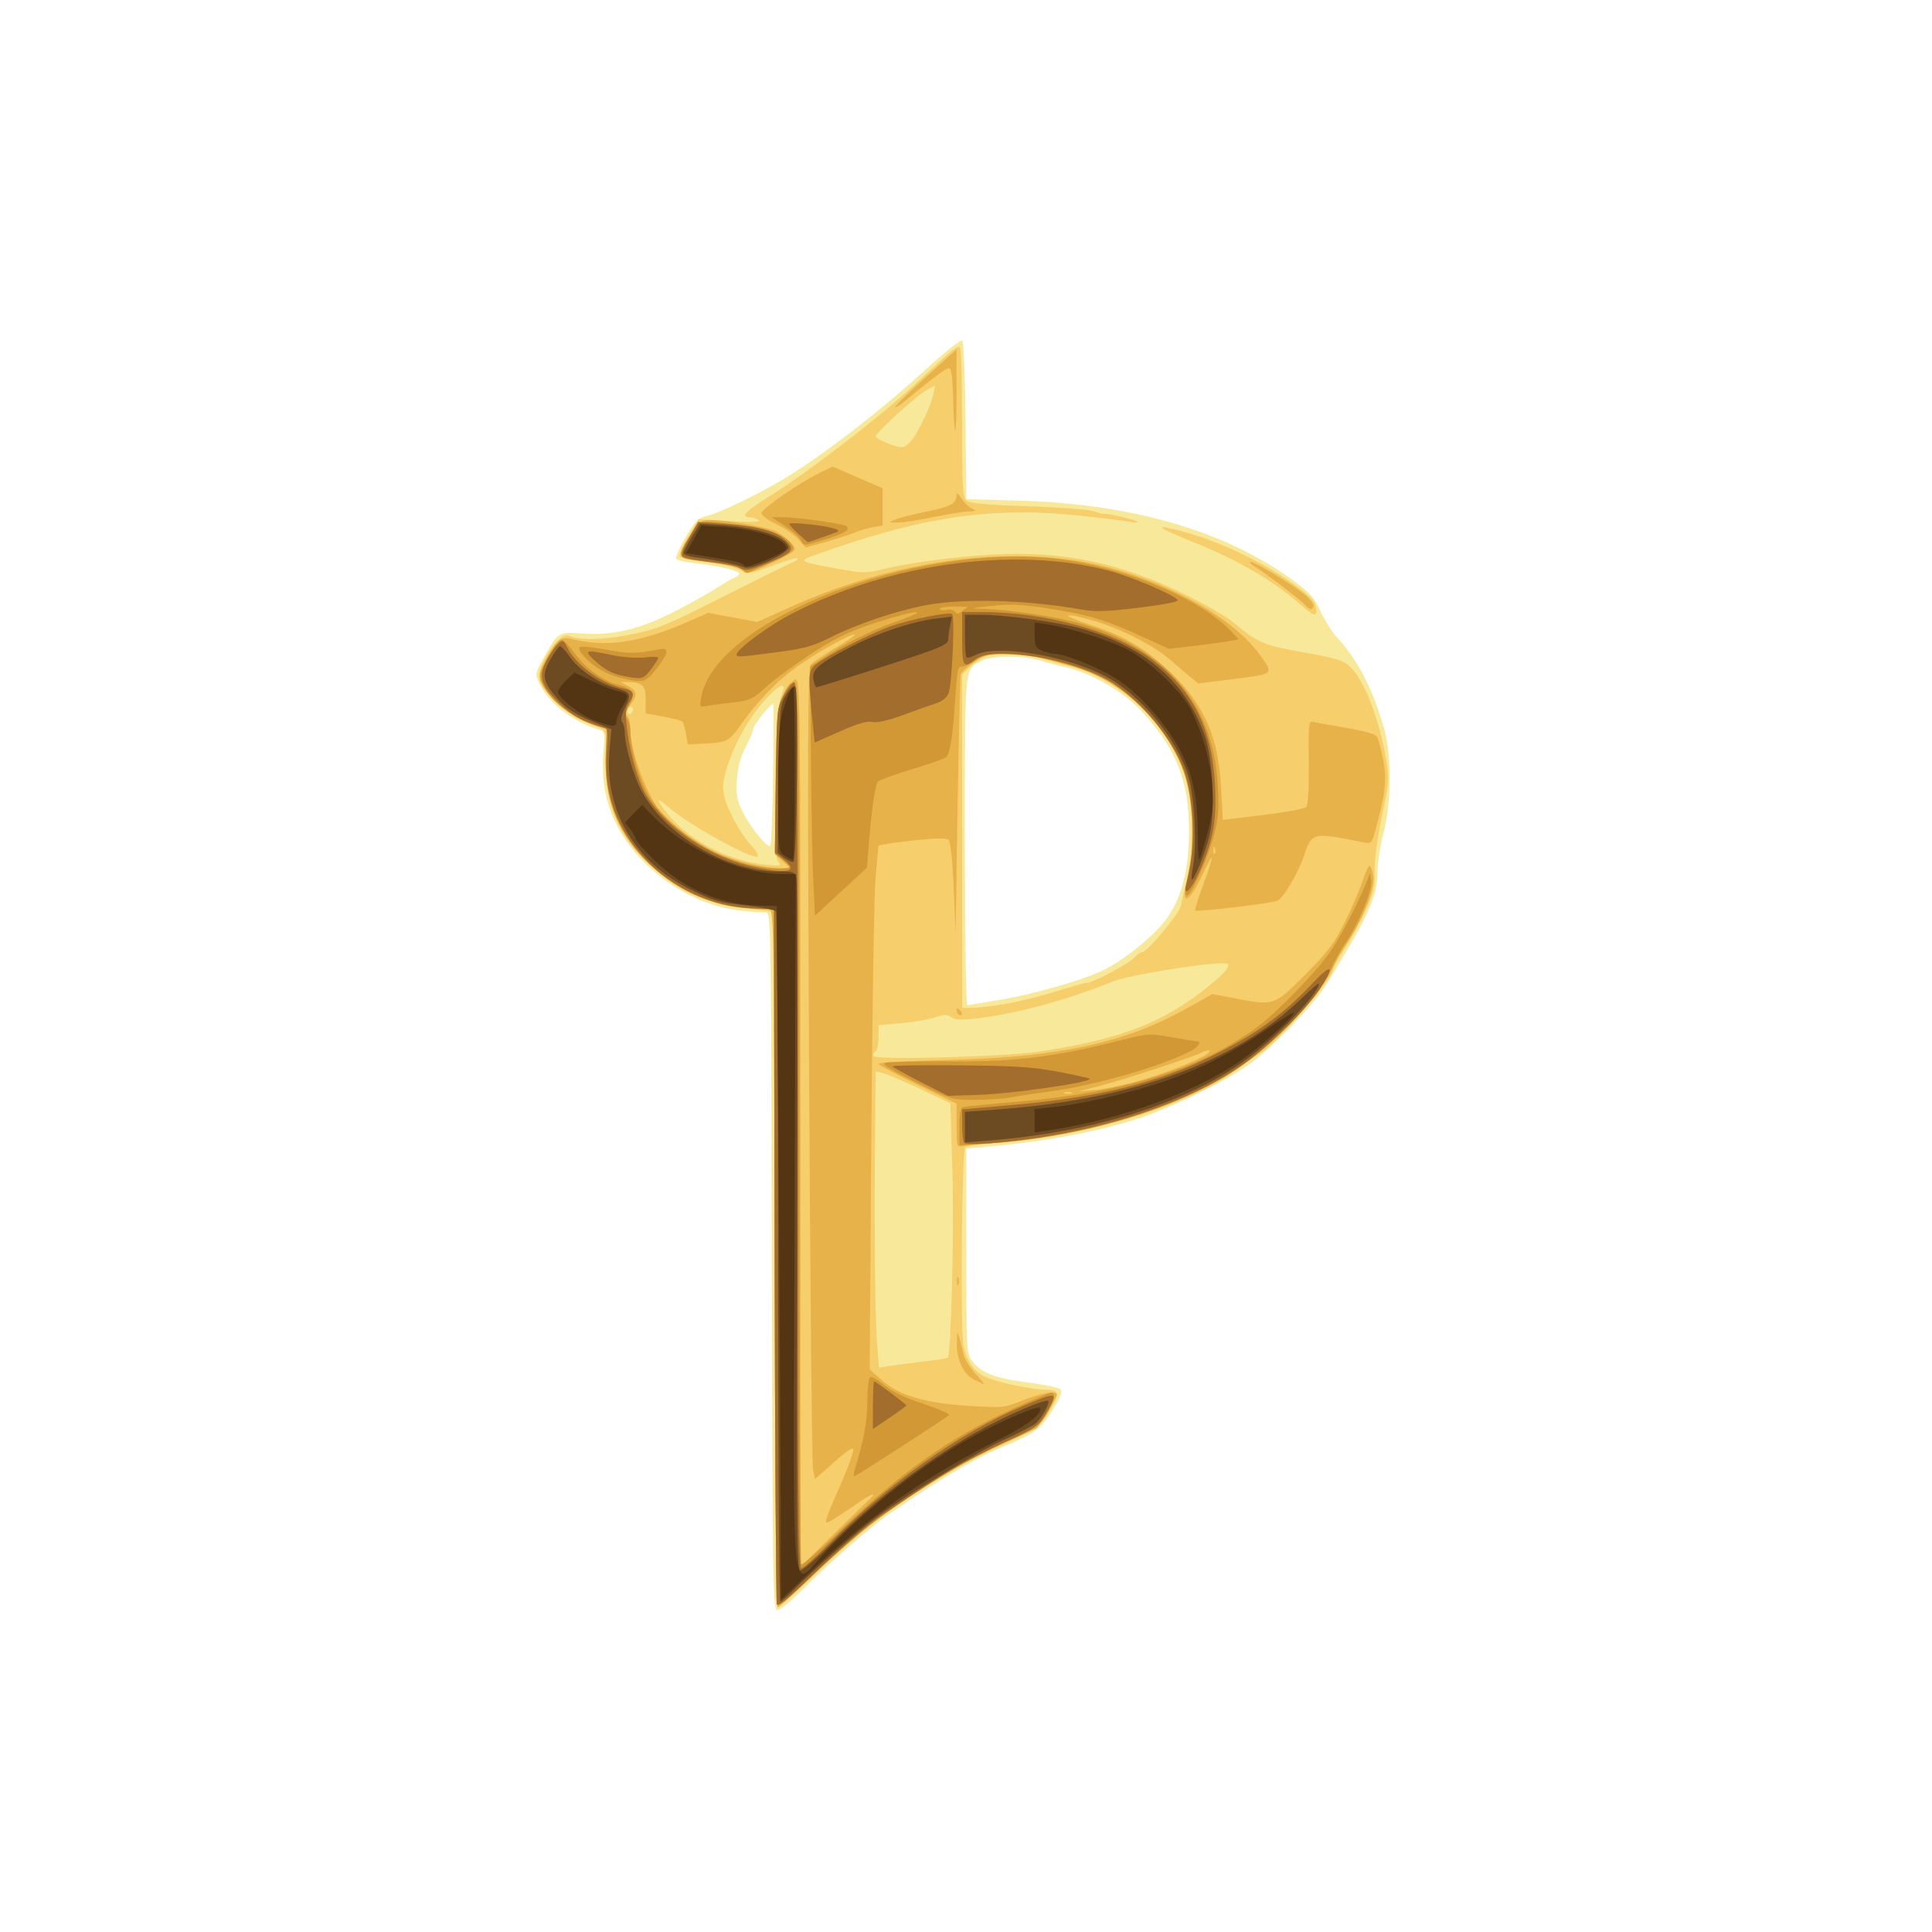 <?xml version="1.0" encoding="UTF-8" standalone="no"?>
<!-- Created with Inkscape (http://www.inkscape.org/) -->

<svg
   version="1.1"
   id="svg113"
   width="665.28"
   height="665.28"
   viewBox="0 0 665.28 665.28"
   sodipodi:docname="P_logo.png.svg"
   inkscape:version="1.1.2 (0a00cf5339, 2022-02-04)"
   inkscape:export-filename="/home/patricia/Desktop/P_logo.png"
   inkscape:export-xdpi="96"
   inkscape:export-ydpi="96"
   xmlns:inkscape="http://www.inkscape.org/namespaces/inkscape"
   xmlns:sodipodi="http://sodipodi.sourceforge.net/DTD/sodipodi-0.dtd"
   xmlns="http://www.w3.org/2000/svg"
   xmlns:svg="http://www.w3.org/2000/svg">
  <defs
     id="defs117" />
  <sodipodi:namedview
     id="namedview115"
     pagecolor="#505050"
     bordercolor="#eeeeee"
     borderopacity="1"
     inkscape:pageshadow="0"
     inkscape:pageopacity="0"
     inkscape:pagecheckerboard="0"
     showgrid="false"
     inkscape:zoom="1.213023"
     inkscape:cx="147.15302"
     inkscape:cy="333.4644"
     inkscape:window-width="1850"
     inkscape:window-height="1016"
     inkscape:window-x="0"
     inkscape:window-y="0"
     inkscape:window-maximized="1"
     inkscape:current-layer="g119" />
  <g
     inkscape:groupmode="layer"
     inkscape:label="Image"
     id="g119">
    <g
       id="g401"
       transform="translate(0.109,2.418)">
      <path
         style="fill:#f7e999;stroke-width:0.96"
         d="m 265.684,431.76 c -0.229,-112.949 -0.344,-120.223 -1.889,-119.966 -0.905,0.151 -5.202,-0.172 -9.549,-0.717 -11.551,-1.448 -23.044,-7.247 -32.156,-16.224 -10.954,-10.792 -15.654,-23.247 -14.395,-38.144 0.533,-6.3 0.402,-7.24 -1.064,-7.694 -9.714,-3.007 -17.688,-9.136 -21.045,-16.175 -1.508,-3.163 -1.473,-3.359 1.588,-8.838 5.002,-8.953 4.83,-8.847 13.389,-8.26 10.78,0.739 20.157,-1.594 32.668,-8.129 5.571,-2.91 11.857,-6.446 13.969,-7.857 2.112,-1.412 4.596,-2.857 5.52,-3.211 0.924,-0.354 1.68,-1.021 1.68,-1.481 0,-0.984 -7.784,-2.775 -15.585,-3.586 -3.028,-0.315 -5.765,-0.993 -6.084,-1.508 -0.318,-0.515 1.172,-3.884 3.313,-7.486 3.192,-5.374 4.439,-6.66 6.939,-7.16 4.413,-0.883 19.241,-8.104 28.697,-13.976 12.778,-7.935 31.931,-22.777 45.927,-35.591 7.512,-6.878 13.162,-11.371 13.664,-10.868 0.471,0.471 0.972,12.938 1.113,27.705 l 0.256,26.848 18.72,0.545 c 38.518,1.121 70.775,10.572 93.862,27.502 5.815,4.264 7.381,6.021 9.364,10.504 1.31,2.961 3.849,7.009 5.643,8.994 7.407,8.199 12.128,17.287 16.195,31.175 2.74,9.358 2.67,25.82 -0.155,36.394 -1.116,4.176 -2.029,10.325 -2.029,13.663 0,8.044 -3.795,16.219 -18.249,39.308 -4.055,6.478 -19.248,21.956 -26.422,26.918 -8.43,5.83 -27.454,15.063 -37.889,18.389 -14.303,4.558 -31.508,7.769 -51.36,9.586 l -7.68,0.703 v 35.211 c 0,34.038 0.066,35.299 1.974,37.854 3.09,4.137 7.754,5.958 18.96,7.403 5.706,0.736 10.837,1.8 11.402,2.365 0.729,0.729 0.39,2.091 -1.168,4.697 -5.661,9.467 -6.595,10.185 -21.007,16.156 -5.912,2.449 -17.196,8.971 -27.531,15.911 -2.689,1.806 -6.793,4.564 -9.12,6.129 -5.943,3.998 -21.139,17.266 -29.647,25.884 -3.947,3.998 -7.941,7.269 -8.876,7.269 -1.617,0 -1.712,-5.91 -1.944,-120.24 z m 79.08,-89.975 c 11.19,-1.943 26.756,-6.379 34.436,-9.814 6.541,-2.926 17.401,-11.506 21.832,-17.25 5.66,-7.337 8.3,-17.21 8.301,-31.041 9.6e-4,-17.566 -4.532,-28.722 -17.038,-41.931 -5.758,-6.081 -17.109,-12.552 -25.095,-14.305 -2.64,-0.58 -6.744,-1.666 -9.12,-2.414 -5.712,-1.798 -16.597,-1.753 -20.149,0.084 -6.04,3.123 -5.771,0.22 -5.771,62.139 0,31.803 0.368,56.426 0.844,56.426 0.464,0 5.756,-0.853 11.76,-1.895 z M 266.089,264.72 c 0.174,-13.332 0.208,-24.42 0.074,-24.64 -0.476,-0.783 -6.884,7.146 -6.923,8.568 -0.022,0.796 -1.185,3.599 -2.584,6.227 -1.74,3.269 -2.687,6.77 -2.995,11.077 -0.391,5.465 -0.105,6.989 2.165,11.533 2.476,4.955 7.731,11.475 9.248,11.475 0.384,0 0.84,-10.908 1.015,-24.24 z"
         id="path415" />
      <path
         style="fill:#f6ce6c;stroke-width:0.96"
         d="m 266.644,431.28 -0.244,-119.76 -9.687,-1.13 c -15.082,-1.759 -24.119,-6.056 -34.529,-16.414 -10.317,-10.266 -14.367,-21.038 -13.723,-36.495 0.378,-9.063 0.764,-8.468 -7.341,-11.324 -5.44,-1.917 -14.45,-10.348 -15.49,-14.495 -1.148,-4.576 6.702,-16.494 10.007,-15.192 4.191,1.652 11.797,1.517 21.324,-0.378 9.171,-1.824 12.115,-3.032 32.64,-13.393 12.408,-6.263 23.208,-11.606 24,-11.872 0.792,-0.267 1.224,-0.72 0.96,-1.007 -0.264,-0.287 -4.241,0.895 -8.839,2.628 -6.926,2.61 -8.654,2.948 -10.08,1.971 -2.141,-1.467 -5.614,-2.304 -14.111,-3.399 -3.646,-0.47 -7.015,-1.24 -7.486,-1.711 -0.502,-0.502 0.629,-3.35 2.733,-6.882 l 3.589,-6.025 11.097,0.633 c 7.66,0.437 10.651,0.33 9.657,-0.346 -0.792,-0.539 -2.232,-0.986 -3.2,-0.994 -3.182,-0.027 -1.12,-2.209 6.617,-7.002 12.949,-8.023 37.967,-27.208 49.838,-38.218 15.305,-14.195 15.612,-14.438 16.232,-12.822 0.326,0.849 0.593,12.688 0.593,26.308 0,21.489 0.202,24.932 1.53,26.034 1.097,0.91 7.142,1.455 21.36,1.924 10.906,0.36 21.033,1.133 22.503,1.717 1.47,0.584 2.982,0.987 3.36,0.896 1.175,-0.284 11.727,2.214 11.727,2.776 0,0.293 -1.404,0.248 -3.12,-0.099 -1.716,-0.347 -9.6,-1.304 -17.52,-2.126 -26.832,-2.787 -49.083,-0.109 -78.24,9.416 -8.184,2.674 -15.247,5.196 -15.697,5.606 -1.027,0.937 0.57,1.401 11.687,3.395 8.28,1.485 9.431,1.49 15.36,0.056 9.689,-2.343 25.185,-4.373 38.57,-5.052 23.361,-1.186 43.34,3.007 64.969,13.635 6.957,3.418 14.517,7.781 16.8,9.694 8.462,7.093 10.338,7.895 24.283,10.386 11.451,2.045 13.703,2.747 16.062,5.007 4.844,4.641 9.871,17.581 12.353,31.797 1.15,6.59 1.062,7.801 -1.44,19.68 -1.605,7.625 -2.602,15.163 -2.507,18.957 0.134,5.326 -0.346,7.401 -3.11,13.44 -1.798,3.928 -5.064,9.909 -7.259,13.29 -2.195,3.382 -4.004,6.622 -4.021,7.2 -0.094,3.179 -19.211,25.179 -24.929,28.688 -1.848,1.134 -5.278,3.517 -7.621,5.295 -16.731,12.693 -51.362,23.268 -84.215,25.716 -4.838,0.36 -9.254,0.939 -9.815,1.285 -1.197,0.74 -1.718,64.12 -0.564,68.708 1.239,4.928 3.168,7.901 6.431,9.91 3.237,1.993 16.683,4.97 22.449,4.97 4.229,0 4.258,1.844 0.128,8.171 -3.265,5.002 -3.129,4.915 -20.874,13.295 -8.304,3.921 -21.775,11.943 -32.478,19.34 -6.528,4.512 -17.01,13.485 -28.284,24.213 -5.699,5.423 -10.774,9.861 -11.276,9.861 -0.573,0 -1.005,-44.743 -1.158,-119.76 z m 50.61,35.225 c 4.737,-0.556 8.784,-1.182 8.991,-1.39 1.161,-1.161 2.228,-43.529 1.613,-64.029 l -0.708,-23.606 -10.215,-4.835 c -5.618,-2.659 -11.403,-5.127 -12.855,-5.484 l -2.64,-0.649 -0.24,24.824 c -0.3,31.029 0.039,61.071 0.793,70.212 l 0.576,6.988 3.035,-0.51 c 1.67,-0.28 6.912,-0.965 11.649,-1.521 z m 41.306,-106.934 c 26.809,-4.137 41.189,-9.587 56.122,-21.272 7.876,-6.162 9.951,-9.019 6.552,-9.016 -7.885,0.007 -32.771,4.119 -38.26,6.323 -16.191,6.5 -32.82,11.003 -46.763,12.663 -5.318,0.633 -7.419,0.531 -8.788,-0.428 -1.488,-1.042 -2.44,-1.034 -5.514,0.051 -2.043,0.721 -7.269,1.625 -11.612,2.01 l -7.897,0.699 v 4.163 c 0,2.29 -0.432,4.43 -0.96,4.757 -0.528,0.326 -0.96,1.052 -0.96,1.613 0,1.626 45.319,0.406 58.08,-1.563 z m -12,-16.368 c 4.488,-0.787 12.262,-2.73 17.276,-4.317 5.014,-1.587 9.668,-2.886 10.344,-2.886 2.063,0 14.585,-6.657 16.309,-8.67 0.89,-1.04 2.15,-1.89 2.799,-1.89 1.6,0 12.783,-13.398 13.207,-15.823 0.186,-1.065 1.141,-5.393 2.122,-9.617 2.464,-10.608 2.287,-24.614 -0.43,-33.978 -5.217,-17.978 -21.934,-34.434 -39.546,-38.927 -3.432,-0.876 -8.438,-2.218 -11.124,-2.984 -5.745,-1.637 -14.513,-1.814 -18.333,-0.37 -1.486,0.562 -3.89,2.154 -5.342,3.54 l -2.64,2.519 v 57.42 57.42 l 3.6,-0.003 c 1.98,-0.002 7.272,-0.647 11.76,-1.434 z m -78.841,-49.203 c -1.886,-2.299 -0.901,-51.827 1.126,-56.603 2.232,-5.259 -0.023,-4.844 -5.339,0.982 -5.801,6.358 -11.048,15.772 -13.476,24.176 -1.401,4.851 -1.481,6.432 -0.509,10.066 1.288,4.817 5.723,12.575 9.471,16.569 1.358,1.446 2.16,2.939 1.782,3.316 -1.439,1.439 -23.934,-11.039 -30.855,-17.115 -4.189,-3.678 -4.3,-2.775 -0.282,2.298 7.866,9.931 23.034,17.326 36.672,17.878 2.545,0.103 2.668,-0.034 1.41,-1.567 z m -49.799,-52.137 c 0,-0.497 -0.432,-0.903 -0.96,-0.903 -0.528,0 -0.96,0.673 -0.96,1.497 0,0.823 0.432,1.23 0.96,0.903 0.528,-0.326 0.96,-1 0.96,-1.497 z m 95.909,-92.686 c 2.579,-3.279 6.693,-12.026 7.46,-15.864 l 0.607,-3.037 -3.21,1.822 c -3.431,1.947 -17.247,14.551 -17.247,15.734 0,0.844 6.518,3.622 8.81,3.755 0.886,0.051 2.496,-1.033 3.579,-2.409 z m 134.491,57.092 c -10.152,-8.86 -21.288,-15.4 -37.44,-21.989 -11.484,-4.684 -13.593,-5.978 -7.556,-4.636 13.711,3.049 30.267,10.599 42.255,19.268 6.158,4.454 7.541,6.105 7.541,9.005 0,1.991 -1.038,1.634 -4.8,-1.649 z"
         id="path413" />
      <path
         style="fill:#e8b24a;stroke-width:0.96"
         d="m 266.644,430.8 c -0.242,-119.605 -0.254,-120.239 -2.164,-120.011 -1.056,0.126 -5.516,-0.186 -9.91,-0.694 -6.42,-0.741 -9.722,-1.778 -16.8,-5.277 -20.553,-10.159 -30.711,-27.006 -29.086,-48.239 l 0.605,-7.901 -2.644,-0.622 c -4.998,-1.175 -13.775,-6.456 -16.547,-9.955 -5.245,-6.623 -5.427,-7.842 -2.048,-13.748 4.123,-7.206 4.797,-7.65 9.844,-6.486 11.36,2.619 22.784,0.833 38.457,-6.015 l 7.39,-3.229 8.45,1.566 8.45,1.566 11.52,-5.171 c 31.513,-14.146 65.385,-20.044 94.585,-16.468 26.56,3.252 56.106,17.814 67.041,33.041 4.757,6.624 4.905,6.488 -8.881,8.218 l -12.375,1.553 -2.985,-2.421 c -1.642,-1.332 -4.713,-3.962 -6.825,-5.845 -5.29,-4.716 -17.827,-11.04 -26.73,-13.483 -10.877,-2.984 -10.988,-1.837 -0.17,1.737 11.722,3.872 19.25,8.45 27.963,17.003 10.951,10.751 15.672,21.805 16.581,38.827 l 0.597,11.176 13.821,-1.671 c 7.602,-0.919 14.298,-2.15 14.88,-2.735 0.692,-0.695 1.005,-6.049 0.903,-15.448 -0.14,-12.989 -5e-4,-14.342 1.44,-13.945 0.877,0.241 6.046,1.192 11.485,2.113 6.828,1.156 10.127,2.146 10.657,3.199 0.422,0.839 1.334,4.274 2.025,7.634 1.326,6.441 0.719,12.153 -2.548,23.999 -1.401,5.079 -1.461,5.14 -4.482,4.533 -17.311,-3.481 -17.551,-3.425 -20.236,4.701 -1.931,5.844 -7.13,14.608 -9.168,15.455 -2.238,0.93 -27.959,3.966 -28.311,3.342 -0.167,-0.296 1.14,-4.405 2.903,-9.131 1.764,-4.726 3.031,-8.768 2.815,-8.984 -0.215,-0.215 -1.64,2.355 -3.166,5.712 -4.579,10.074 -7.894,11.21 -5.205,1.784 2.395,-8.399 2.109,-26.616 -0.552,-35.121 -5.596,-17.885 -21.365,-33.33 -39.101,-38.298 -3.168,-0.887 -7.958,-2.227 -10.644,-2.978 -2.686,-0.75 -8.13,-1.364 -12.096,-1.364 -6.511,0 -7.603,0.284 -11.241,2.919 -2.216,1.605 -4.194,3.441 -4.396,4.08 -0.318,1.004 -1.035,35.483 -1.601,77.001 l -0.17,12.48 -0.66,-15.647 c -0.391,-9.265 -1.093,-16.08 -1.722,-16.709 -0.776,-0.776 -4.176,-0.725 -12.625,0.19 -6.36,0.689 -11.578,1.512 -11.596,1.829 -0.018,0.317 -0.449,5.112 -0.958,10.656 -0.509,5.544 -1.176,45.978 -1.482,89.853 l -0.557,79.773 4.359,3.837 c 5.92,5.211 14.968,7.829 30.209,8.741 11.312,0.677 11.893,0.615 18.153,-1.924 6.04,-2.45 11.747,-3.458 11.747,-2.076 0,1.098 -5.75,10.675 -6.966,11.603 -0.657,0.501 -5.082,2.549 -9.834,4.55 -12.004,5.055 -29.458,15.511 -45.28,27.123 -6.357,4.666 -22.444,18.805 -28.604,25.141 -2.62,2.695 -5.102,4.9 -5.516,4.9 -0.414,0 -0.862,-54.108 -0.996,-120.24 z m 33.724,82.08 c 0.238,-0.132 0.25,-0.422 0.028,-0.645 -0.223,-0.223 -2.779,1.263 -5.68,3.301 -2.901,2.038 -6.502,4.412 -8.002,5.275 -2.693,1.549 -2.718,1.541 -2.046,-0.661 0.375,-1.226 1.449,-3.958 2.387,-6.07 4.279,-9.631 6.705,-15.908 6.705,-17.35 0,-1.035 -2.248,0.425 -6.611,4.293 l -6.611,5.861 -0.674,-3.122 c -0.371,-1.717 -0.985,-64.466 -1.365,-139.442 -0.563,-111.01 -0.46,-136.599 0.553,-137.823 0.684,-0.826 4.468,-3.403 8.409,-5.727 3.941,-2.323 6.99,-4.399 6.776,-4.613 -0.816,-0.816 -14.342,6.774 -20.939,11.751 -6.909,5.212 -12.787,11.448 -18.886,20.039 -3.499,4.928 -4.42,5.351 -12.455,5.727 l -5.242,0.245 -0.608,-3.611 c -0.334,-1.986 -0.893,-3.896 -1.242,-4.245 -0.349,-0.349 -3.332,-1.127 -6.629,-1.729 l -5.995,-1.095 v -4.639 c 0,-4.98 -1.145,-6.114 -6.24,-6.175 l -2.4,-0.029 2.64,1.432 c 3.174,1.722 3.303,3.149 0.596,6.59 -1.518,1.929 -1.765,2.877 -0.96,3.681 0.596,0.596 1.084,2.626 1.084,4.511 0,7.876 5.792,23.338 10.828,28.907 4.439,4.908 12.807,11.027 18.676,13.656 6.473,2.899 16.951,5.441 22.335,5.419 l 3.36,-0.014 -2.711,-2.384 -2.711,-2.384 0.312,-25.185 c 0.305,-24.635 0.364,-25.29 2.711,-29.985 1.319,-2.64 3.155,-4.94 4.079,-5.11 1.594,-0.295 1.68,7.494 1.68,152.626 v 152.936 l 12.207,-11.986 c 6.714,-6.592 12.402,-12.094 12.64,-12.226 z M 418.256,289.74 c -0.306,-0.766 -0.534,-0.538 -0.58,0.58 -0.042,1.012 0.185,1.579 0.504,1.26 0.319,-0.319 0.353,-1.147 0.076,-1.84 z m -82.819,182.994 c -3.777,-1.863 -6.184,-6.904 -6.059,-12.687 0.09,-4.167 0.163,-4.298 0.912,-1.647 0.448,1.584 1.062,4.079 1.366,5.544 0.304,1.465 2.104,4.381 4,6.48 1.896,2.099 3.289,3.806 3.096,3.794 -0.193,-0.012 -1.685,-0.68 -3.315,-1.484 z m -6.005,-34.014 c 0,-1.32 0.218,-1.86 0.484,-1.2 0.266,0.66 0.266,1.74 0,2.4 -0.266,0.66 -0.484,0.12 -0.484,-1.2 z m -0.152,-53.578 v -7.534 l -13.44,-6.5 c -7.392,-3.575 -13.44,-6.832 -13.44,-7.238 0,-0.406 10.476,-0.976 23.28,-1.268 38.611,-0.879 61.732,-5.867 83.144,-17.937 l 8.492,-4.787 7.427,1.421 c 13.923,2.664 13.782,2.71 24.44,-7.939 7.799,-7.792 10.092,-10.807 13.69,-18 2.377,-4.752 5.132,-11.124 6.123,-14.16 0.991,-3.036 2.096,-5.52 2.456,-5.52 0.36,0 0.936,1.5 1.28,3.334 0.75,3.999 -3.535,15.126 -8.827,22.922 -1.846,2.719 -3.988,6.432 -4.761,8.25 -3.902,9.181 -18.842,25.413 -31.534,34.26 -20.379,14.205 -52.942,24.349 -85.85,26.746 -4.488,0.327 -9.132,0.795 -10.32,1.039 -2.094,0.432 -2.16,0.216 -2.16,-7.089 z m 39.6,-11.378 c -0.66,-0.266 -1.74,-0.266 -2.4,0 -0.66,0.266 -0.12,0.484 1.2,0.484 1.32,0 1.86,-0.218 1.2,-0.484 z m 20.4,-3.236 c 12.218,-3.161 28.385,-9.824 27.058,-11.151 -0.271,-0.271 -1.376,-0.021 -2.455,0.557 -2.833,1.516 -27.183,9.49 -35.642,11.672 l -7.2,1.857 5.28,-0.474 c 2.904,-0.261 8.736,-1.368 12.96,-2.461 z m -59.36,-23.648 c -0.352,-0.352 -0.64,-1.086 -0.64,-1.632 0,-0.602 0.447,-0.545 1.136,0.144 0.625,0.625 0.913,1.359 0.64,1.632 -0.273,0.273 -0.784,0.208 -1.136,-0.144 z M 449.158,205.751 c -1.205,-1.471 -13.422,-10.737 -17.741,-13.455 -0.999,-0.629 -1.358,-1.169 -0.796,-1.2 1.314,-0.073 13.265,7.075 17.939,10.73 1.98,1.548 3.6,3.426 3.6,4.174 0,1.832 -1.393,1.716 -3.002,-0.249 z M 255.94,194.083 c -0.587,-0.95 -8.494,-2.674 -16.18,-3.528 -6.632,-0.737 -6.807,-1.436 -2.172,-8.681 3.083,-4.82 3.634,-5.234 6.96,-5.23 5.288,0.006 19.841,2.51 22.467,3.867 3.153,1.629 6.585,4.882 6.585,6.244 0,0.626 -3.439,2.711 -7.643,4.633 -8.035,3.673 -9.217,3.991 -10.017,2.696 z m 18.886,-10.793 c -1.386,-1.556 -4.821,-3.917 -7.633,-5.247 -2.812,-1.33 -5.113,-3.027 -5.113,-3.77 0,-1.435 13.235,-10.559 20.283,-13.983 l 4.203,-2.042 8.637,3.734 8.637,3.734 v 6.419 6.419 l -3.36,0.568 c -1.848,0.312 -4.656,1.134 -6.24,1.825 -1.584,0.692 -6.033,2.138 -9.887,3.215 l -7.007,1.957 z m 33.334,-6.803 c 1.32,-0.545 6.251,-1.795 10.957,-2.776 8.322,-1.736 10.091,-2.728 10.174,-5.71 0.024,-0.857 0.687,-0.398 1.638,1.135 0.879,1.416 2.487,3.007 3.574,3.535 1.773,0.861 1.666,0.967 -1.037,1.025 -1.658,0.036 -7.213,0.929 -12.346,1.985 -5.132,1.056 -10.688,1.893 -12.346,1.859 -2.993,-0.06 -2.998,-0.068 -0.614,-1.052 z m 19.951,-41.367 c -0.191,-7.594 -0.613,-10.8 -1.421,-10.8 -1.032,0 -5.414,3.277 -15.217,11.379 -1.823,1.507 -3.276,2.371 -3.229,1.92 0.047,-0.451 4.799,-5.074 10.56,-10.273 l 10.475,-9.454 v 14.014 c 0,7.708 -0.202,14.014 -0.449,14.014 -0.247,0 -0.571,-4.86 -0.72,-10.8 z"
         id="path411" />
      <path
         style="fill:#d29835;stroke-width:0.96"
         d="m 267.385,549.99 c -0.281,-0.742 -0.617,-54.895 -0.747,-120.339 l -0.237,-118.989 -7.486,-0.297 c -13.69,-0.542 -27.051,-6.641 -36.805,-16.798 -10.074,-10.491 -14.277,-21.925 -13.64,-37.112 l 0.332,-7.916 -4.992,-1.706 c -9.244,-3.16 -17.808,-11.186 -17.808,-16.689 0,-2.702 5.716,-12.225 7.338,-12.225 0.645,0 2.53,1.925 4.189,4.278 3.797,5.387 9.941,9.879 15.387,11.251 5.08,1.279 5.871,2.878 3.552,7.183 -1.343,2.494 -1.491,3.526 -0.631,4.387 0.619,0.619 1.125,2.813 1.125,4.875 0,5.059 2.501,14.382 5.383,20.071 5.412,10.68 20.211,21.42 34.683,25.17 5.744,1.488 14.653,2.05 14.653,0.924 0,-0.32 -1.111,-1.456 -2.47,-2.524 l -2.47,-1.943 0.347,-25.076 c 0.329,-23.742 0.464,-25.321 2.54,-29.692 1.521,-3.203 2.685,-4.522 3.802,-4.306 1.498,0.289 1.614,10.824 1.671,151.718 0.034,83.274 0.343,151.689 0.687,152.034 0.344,0.344 5.933,-4.471 12.419,-10.701 22.105,-21.232 38.255,-32.682 60.454,-42.862 6.7,-3.072 12.64,-5.586 13.2,-5.586 1.716,0 1.142,2.807 -1.492,7.302 -2.052,3.501 -3.674,4.818 -8.88,7.206 -16.497,7.568 -23.759,11.593 -37.348,20.699 -15.269,10.233 -22.477,16.108 -37.374,30.463 -6.068,5.847 -9.034,8.123 -9.383,7.2 z m 26.809,-46.23 c 3.237,-10.639 4.336,-16.564 4.35,-23.463 0.009,-4.325 0.454,-8.134 0.989,-8.464 0.535,-0.331 2.682,0.862 4.771,2.65 2.533,2.168 7.013,4.325 13.449,6.475 5.308,1.773 9.317,3.535 8.909,3.915 -1.303,1.216 -31.992,21.047 -32.57,21.047 -0.306,0 -0.26,-0.972 0.102,-2.16 z m 36.047,-118.206 c 0,-4.307 0.394,-6.528 1.2,-6.761 0.66,-0.191 9.192,-1.023 18.96,-1.85 36.735,-3.11 62.94,-11.311 82.56,-25.839 6.879,-5.093 20.244,-18.903 25.064,-25.898 3.567,-5.176 9.667,-16.925 12.455,-23.988 l 1.239,-3.138 0.35,2.96 c 0.392,3.313 -4.497,14.934 -9.139,21.724 -1.548,2.264 -3.7,6.133 -4.782,8.597 -4.104,9.346 -17.824,24.208 -30.544,33.086 -20.755,14.486 -54.005,24.681 -87.694,26.889 l -9.668,0.634 z M 315.244,370.223 c -9.303,-4.587 -11.889,-6.24 -10.444,-6.676 1.056,-0.318 10.992,-0.527 22.08,-0.464 22.366,0.127 36.044,-1.519 57.354,-6.901 11.069,-2.795 11.288,-2.812 19.161,-1.426 4.38,0.771 8.288,1.402 8.684,1.403 1.759,0.003 0.463,2.005 -2.185,3.374 -10.248,5.299 -33.078,11.841 -48.455,13.884 -4.752,0.631 -10.713,1.543 -13.247,2.026 -2.534,0.483 -8.202,0.878 -12.596,0.878 -7.875,0 -8.164,-0.087 -20.353,-6.097 z m -35.308,-69.044 c -0.316,-6.457 -0.683,-25.769 -0.815,-42.916 l -0.241,-31.176 4.8,-3.151 c 7.449,-4.89 16.6,-9.454 24.396,-12.17 13.11,-4.566 8.144,-4.498 -6.156,0.085 -11.899,3.813 -18.253,7.302 -33.25,18.26 -1.589,1.161 -4.534,3.597 -6.543,5.412 -3.076,2.779 -4.62,3.402 -9.77,3.939 -3.364,0.351 -7.361,0.878 -8.883,1.172 -2.747,0.53 -2.762,0.507 -2.086,-3.171 4.846,-26.385 73.696,-53.109 122.261,-47.455 23.538,2.74 49.824,13.73 60.511,25.299 l 2.239,2.424 -2.719,0.535 c -1.496,0.294 -6.889,1.032 -11.985,1.64 l -9.266,1.106 -9.454,-4.3 c -11.664,-5.306 -16.775,-6.954 -27.214,-8.777 -12.831,-2.241 -17.244,-2.533 -24.96,-1.656 -7.134,0.812 -7.152,0.82 -1.92,0.968 8.254,0.233 24.749,2.71 32.347,4.857 30.064,8.496 46.451,27.564 48.007,55.86 0.449,8.158 0.21,11.528 -1.189,16.8 -2.023,7.622 -7.349,19.922 -9.093,21 -1.318,0.814 -1.138,-1.345 0.961,-11.525 1.508,-7.314 0.672,-20.865 -1.818,-29.458 -3.407,-11.762 -15.694,-26.899 -26.783,-32.994 -8.578,-4.715 -22.573,-8.432 -33.329,-8.852 -8.044,-0.314 -8.919,-0.16 -12.364,2.178 -2.039,1.384 -4.243,2.31 -4.898,2.059 -0.883,-0.339 -1.367,2.439 -1.875,10.745 -0.751,12.29 -1.775,19.074 -3.073,20.372 -0.464,0.464 -5.744,2.331 -11.734,4.15 -5.99,1.818 -11.308,3.724 -11.819,4.235 -0.952,0.952 -2.171,9.452 -3.213,22.397 l -0.588,7.312 -8.955,8.267 -8.955,8.267 z m 53.104,-94.508 c 0.22,-0.149 -1.832,-0.272 -4.56,-0.272 -2.728,0 -4.96,0.372 -4.96,0.827 0,0.455 1.029,0.63 2.287,0.39 1.258,-0.241 2.593,0.056 2.965,0.66 0.501,0.81 1.095,0.78 2.273,-0.118 0.877,-0.668 1.775,-1.337 1.995,-1.487 z M 213.508,230.969 c -5.096,-1.237 -8.91,-3.512 -12.7,-7.574 -1.37,-1.468 -1.846,-2.631 -1.232,-3.011 0.55,-0.34 4.745,0.084 9.322,0.941 7.611,1.426 10.035,1.405 17.902,-0.155 3.672,-0.728 3.429,1.181 -0.848,6.672 -3.801,4.879 -4.501,5.055 -12.443,3.127 z m 41.538,-37.48 c -0.965,-0.731 -3.881,-1.582 -6.48,-1.889 -2.599,-0.308 -6.886,-0.816 -9.526,-1.13 -5.82,-0.691 -5.969,-1.534 -1.505,-8.513 3.721,-5.817 1.648,-5.45 19.022,-3.369 8.06,0.965 14.446,3.635 16.104,6.733 0.962,1.797 0.392,2.26 -7.069,5.757 -4.463,2.092 -8.267,3.789 -8.454,3.772 -0.186,-0.017 -1.128,-0.629 -2.093,-1.36 z m 20.531,-10.024 c -0.534,-0.998 -2.999,-3.158 -5.478,-4.8 l -4.507,-2.985 4.245,0.021 c 5.03,0.025 20.806,2.301 21.625,3.12 1.231,1.231 -0.851,2.514 -7.208,4.445 -8.015,2.435 -7.486,2.422 -8.676,0.199 z"
         id="path409" />
      <path
         style="fill:#a26d2d;stroke-width:0.96"
         d="m 267.385,549.99 c -0.281,-0.742 -0.617,-54.895 -0.747,-120.339 l -0.237,-118.989 -7.486,-0.297 c -13.812,-0.547 -27.376,-6.786 -36.907,-16.976 -9.918,-10.603 -14.311,-22.867 -13.19,-36.827 0.498,-6.207 0.358,-7.999 -0.65,-8.294 -7.71,-2.261 -11.435,-4.298 -15.853,-8.672 -6.257,-6.195 -7.099,-9.123 -4.196,-14.594 1.195,-2.252 2.958,-4.805 3.918,-5.674 1.641,-1.485 1.835,-1.408 3.227,1.284 3.192,6.172 11.847,12.403 19.537,14.066 3.458,0.748 3.845,1.94 1.646,5.079 -1.236,1.764 -1.319,3.337 -0.517,9.734 1.015,8.093 3.913,17.844 6.553,22.05 7.305,11.638 22.11,21.405 37.338,24.631 11.691,2.477 15.218,1.524 9.864,-2.667 l -2.974,-2.328 0.325,-24.869 c 0.32,-24.466 0.364,-24.938 2.725,-29.118 1.32,-2.337 2.94,-4.425 3.6,-4.64 0.957,-0.311 1.2,30.585 1.2,152.329 0,126.008 0.222,152.72 1.27,152.72 0.698,0 4.803,-3.619 9.12,-8.043 20.342,-20.841 44.684,-38.199 66.85,-47.669 12.453,-5.32 12.737,-5.239 8.266,2.357 -2.601,4.418 -3.489,5.05 -13.664,9.711 -5.985,2.742 -14.122,6.914 -18.082,9.272 -6.356,3.784 -10.68,6.583 -24.917,16.132 -4.558,3.057 -15.287,12.495 -26.635,23.43 -6.068,5.847 -9.034,8.123 -9.383,7.2 z m 33.096,-68.514 c 0,-4.508 0.198,-8.196 0.44,-8.196 0.556,0 11.08,7.848 11.08,8.262 0,0.168 -2.592,2.066 -5.76,4.218 l -5.76,3.912 z m 31.44,-90.334 c -0.396,-0.408 -0.72,-3.17 -0.72,-6.138 v -5.397 l 18,-1.599 c 29.613,-2.63 49.903,-7.7 68.799,-17.192 14.732,-7.4 23.935,-14.063 33.395,-24.177 7.301,-7.806 8.571,-6.864 2.645,1.961 -4.559,6.789 -17.108,19.07 -25.908,25.356 -19.907,14.217 -53.282,24.648 -87.33,27.294 -4.488,0.349 -8.484,0.3 -8.88,-0.108 z m -15.088,-21.036 c -5.234,-2.654 -9.543,-5.064 -9.575,-5.356 -0.032,-0.292 10.418,-0.436 23.222,-0.32 18.926,0.171 25.239,0.583 33.754,2.205 5.761,1.097 10.646,2.166 10.855,2.375 1.186,1.186 -26.406,5.202 -38.395,5.588 l -10.345,0.333 z m 91.529,-67.945 c 3.114,-11.487 3.066,-25.947 -0.125,-37.2 -3.546,-12.504 -16.923,-28.319 -29.037,-34.327 -14.346,-7.116 -37.905,-10.364 -43.462,-5.993 -4.133,3.251 -4.538,2.609 -4.538,-7.2 v -9.12 h 6.541 c 22.148,0 45.842,6.541 58.705,16.206 14.196,10.666 20.883,23.969 21.838,43.444 0.609,12.402 -0.631,19.089 -5.624,30.349 -2.559,5.772 -5.546,8.44 -4.299,3.84 z M 279.927,248.32 c -1.799,-17.452 -1.765,-19.543 0.349,-21.513 2.834,-2.641 19.533,-11.225 26.513,-13.63 6.995,-2.41 19.673,-4.932 20.92,-4.162 1.078,0.666 0.04,24.077 -1.213,27.373 -0.513,1.348 -2.169,2.694 -4.079,3.315 -1.769,0.575 -6.888,2.392 -11.376,4.038 -5.278,1.936 -9.078,2.797 -10.759,2.439 -1.828,-0.39 -5.155,0.58 -11.221,3.273 l -8.622,3.827 z m -66.079,-18.136 c -3.081,-0.642 -5.873,-2.144 -8.64,-4.647 -4.609,-4.169 -4.12,-4.386 5.391,-2.396 3.747,0.784 8.622,1.141 11.28,0.826 2.574,-0.305 4.681,-0.249 4.681,0.123 0,0.373 -1.131,2.161 -2.514,3.974 -2.673,3.505 -3.115,3.597 -10.198,2.12 z m 39.752,-7.459 c 0.715,-2.133 11.383,-9.9 19.04,-13.863 33.551,-17.362 76.707,-23.219 108.96,-14.787 7.768,2.031 22.765,8.407 23.832,10.133 0.351,0.567 -4.914,1.606 -13.326,2.63 -11.223,1.366 -15.059,1.487 -19.886,0.626 -18.718,-3.337 -40.559,-3.942 -53.523,-1.482 -10.286,1.951 -23.555,6.426 -32.737,11.04 -6.142,3.087 -9.147,3.918 -18.68,5.168 -13.39,1.756 -14.099,1.784 -13.68,0.535 z m 0.69,-29.769 c -0.852,-0.498 -5.356,-1.338 -10.008,-1.867 -4.652,-0.529 -8.866,-1.369 -9.365,-1.868 -0.569,-0.569 0.263,-2.952 2.234,-6.397 l 3.141,-5.49 8.254,0.553 c 11.888,0.796 18.042,2.359 21.518,5.465 3.797,3.393 2.913,4.66 -5.644,8.085 -6.775,2.712 -7.82,2.869 -10.131,1.518 z m 20.51,-11.531 c -1.716,-1.561 -3.12,-3.111 -3.12,-3.444 0,-0.72 11.25,0.393 15.079,1.492 1.908,0.548 2.266,0.938 1.241,1.352 -1.74,0.703 -9.793,3.506 -9.961,3.466 -0.066,-0.015 -1.523,-1.305 -3.239,-2.866 z"
         id="path407" />
      <path
         style="fill:#6d4b22;stroke-width:0.96"
         d="m 267.825,430.8 c -0.008,-65.076 -0.332,-118.786 -0.72,-119.357 -0.388,-0.57 -5.181,-1.514 -10.652,-2.098 -8.788,-0.937 -10.992,-1.579 -18.913,-5.511 -19.212,-9.535 -29.571,-27.288 -27.773,-47.599 l 0.668,-7.548 -2.738,-1.091 c -9.324,-3.714 -12.446,-5.571 -15.827,-9.412 -5.11,-5.805 -5.537,-8.105 -2.499,-13.459 1.359,-2.395 2.83,-4.456 3.269,-4.581 0.439,-0.125 1.992,1.496 3.45,3.602 3.009,4.346 9.911,9.078 15.589,10.688 5.506,1.561 5.779,2.081 3.508,6.673 -1.331,2.691 -1.708,4.436 -1.091,5.053 0.519,0.519 0.943,2.198 0.943,3.732 0,4.176 2.734,13.976 5.37,19.246 7.851,15.698 29.482,28.652 47.657,28.539 5.084,-0.032 5.554,0.15 6.109,2.362 0.331,1.318 0.444,55.379 0.253,120.135 -0.289,97.526 -0.129,117.813 0.932,118.169 0.709,0.238 5.561,-3.893 10.868,-9.252 14.593,-14.736 31.519,-27.789 49.276,-37.998 9.979,-5.738 25.455,-12.429 25.455,-11.006 0,1.636 -2.587,6.075 -4.462,7.657 -0.978,0.825 -5.882,3.358 -10.898,5.629 -8.985,4.068 -32.693,18.425 -43.402,26.284 -6.546,4.804 -22.57,18.854 -28.558,25.041 -2.354,2.432 -4.622,4.422 -5.04,4.422 -0.418,0 -0.767,-53.244 -0.775,-118.32 z m 64.335,-45.096 v -5.28 l 9.36,-0.654 c 48.335,-3.378 83.848,-16.258 107.04,-38.819 3.036,-2.953 5.52,-5.051 5.52,-4.661 0,3.483 -15.915,19.832 -26.474,27.197 -20.683,14.426 -51.688,23.98 -87.046,26.823 l -8.4,0.675 z m 78.469,-89.304 c 1.417,-7.905 0.689,-23.805 -1.423,-31.096 -3.833,-13.233 -16.821,-28.873 -29.171,-35.127 -13.917,-7.048 -37.128,-10.756 -44.207,-7.063 -1.415,0.738 -2.819,1.095 -3.12,0.794 -0.301,-0.301 -0.548,-3.716 -0.548,-7.588 v -7.04 h 5.556 c 8.198,0 26.585,2.521 34.321,4.706 22.268,6.289 36.194,18.356 42.762,37.054 2.829,8.053 3.616,26.492 1.479,34.649 -1.548,5.909 -5.111,14.791 -5.934,14.791 -0.246,0 -0.117,-1.836 0.285,-4.08 z m -140.713,-3.45 -2.244,-1.725 0.346,-25.372 c 0.337,-24.703 0.406,-25.469 2.615,-29.033 1.303,-2.103 2.628,-3.302 3.112,-2.818 1.197,1.197 0.588,60.001 -0.625,60.377 -0.528,0.163 -1.97,-0.479 -3.204,-1.428 z m 10.083,-61.35 c -0.697,-3.374 1.697,-5.452 13.066,-11.348 9.192,-4.766 21.241,-8.742 29.397,-9.701 l 5.198,-0.611 -0.63,3.15 c -0.346,1.732 -0.63,3.907 -0.63,4.833 0,1.277 -2.374,2.491 -9.84,5.032 -10.543,3.588 -34.795,11.285 -35.556,11.285 -0.253,0 -0.705,-1.188 -1.005,-2.64 z m -23.762,-38.599 c -1.695,-0.862 -10.44,-2.685 -16.476,-3.433 -2.508,-0.311 -4.56,-0.965 -4.56,-1.452 0,-0.488 1.289,-2.981 2.864,-5.541 l 2.864,-4.655 5.536,0.336 c 13.952,0.846 23.704,3.852 24.965,7.693 0.627,1.91 -12.931,8.203 -15.192,7.053 z"
         id="path405" />
      <path
         style="fill:#533514;stroke-width:0.96"
         d="m 268.662,508.25 c -0.076,-22.138 -0.4,-75.89 -0.72,-119.45 l -0.582,-79.2 -6.604,-0.208 c -13.101,-0.413 -25.358,-5.761 -35.381,-15.437 -3.572,-3.448 -6.504,-6.739 -6.516,-7.312 -0.012,-0.573 -0.853,-2.123 -1.87,-3.443 l -1.849,-2.4 2.932,-3.031 2.932,-3.031 3.978,4.095 c 10.98,11.304 29.939,19.726 44.402,19.726 h 4.525 l -0.395,120.226 c -0.458,139.516 -1.764,126.134 11.007,112.747 14.519,-15.22 34.352,-30.595 51.411,-39.855 9.074,-4.926 21.185,-10.081 21.931,-9.335 1.488,1.488 -3.752,5.784 -12.234,10.03 -27.507,13.77 -46.574,27.203 -68.869,48.518 l -7.96,7.61 z m 87.498,-124.743 v -4.042 l 6.48,-0.662 c 9.627,-0.984 26.276,-4.826 37.666,-8.692 12.578,-4.269 24.771,-10.45 36.254,-18.38 4.884,-3.373 8.88,-5.768 8.88,-5.324 0,1.237 -11.58,11.662 -17.898,16.114 -15.566,10.968 -41.317,20.422 -65.862,24.182 l -5.52,0.846 z m 56.16,-99.175 c 0,-13.414 -2.247,-22.435 -7.851,-31.524 -5.546,-8.994 -13.811,-17.666 -20.962,-21.995 -6.165,-3.732 -17.191,-8.094 -20.458,-8.094 -1.099,0 -3.099,-0.501 -4.444,-1.114 -2.087,-0.951 -2.445,-1.74 -2.445,-5.389 V 211.942 l 4.518,0.678 c 7.511,1.126 20.545,5.184 27.162,8.455 7.385,3.651 18.824,14.444 22.075,20.827 4.018,7.891 6.766,17.611 7.367,26.065 0.488,6.853 0.216,9.677 -1.567,16.32 -1.186,4.418 -2.435,8.543 -2.776,9.166 -0.341,0.623 -0.619,-3.481 -0.619,-9.12 z m -142.32,7.82 c -2.128,-1.484 -2.16,-1.817 -2.16,-22.463 0,-15.052 0.386,-22.438 1.37,-26.215 1.354,-5.197 3.078,-9.235 3.944,-9.235 0.245,0 0.446,13.392 0.446,29.76 0,16.368 -0.324,29.737 -0.72,29.71 -0.396,-0.028 -1.692,-0.728 -2.88,-1.557 z m -64.975,-46.288 c -4.925,-1.734 -13.025,-7.997 -13.025,-10.072 0,-0.656 1.281,-2.421 2.847,-3.921 l 2.847,-2.728 6.033,2.932 c 3.318,1.612 7.437,3.225 9.153,3.584 3.648,0.763 3.768,1.312 1.204,5.517 -1.054,1.729 -1.918,3.899 -1.92,4.823 -0.005,2.037 -1.021,2.018 -7.138,-0.135 z m 50.904,-53.719 c -0.304,-0.491 -1.96,-1.136 -3.681,-1.433 -5.802,-1.002 -9.833,-1.673 -12.997,-2.162 l -3.148,-0.487 2.668,-4.756 2.668,-4.756 7.2,0.471 c 11.979,0.783 22.08,4.178 22.08,7.421 0,0.475 -2.268,1.862 -5.04,3.081 -7.032,3.094 -9.113,3.653 -9.75,2.622 z"
         id="path403" />
    </g>
  </g>
</svg>
